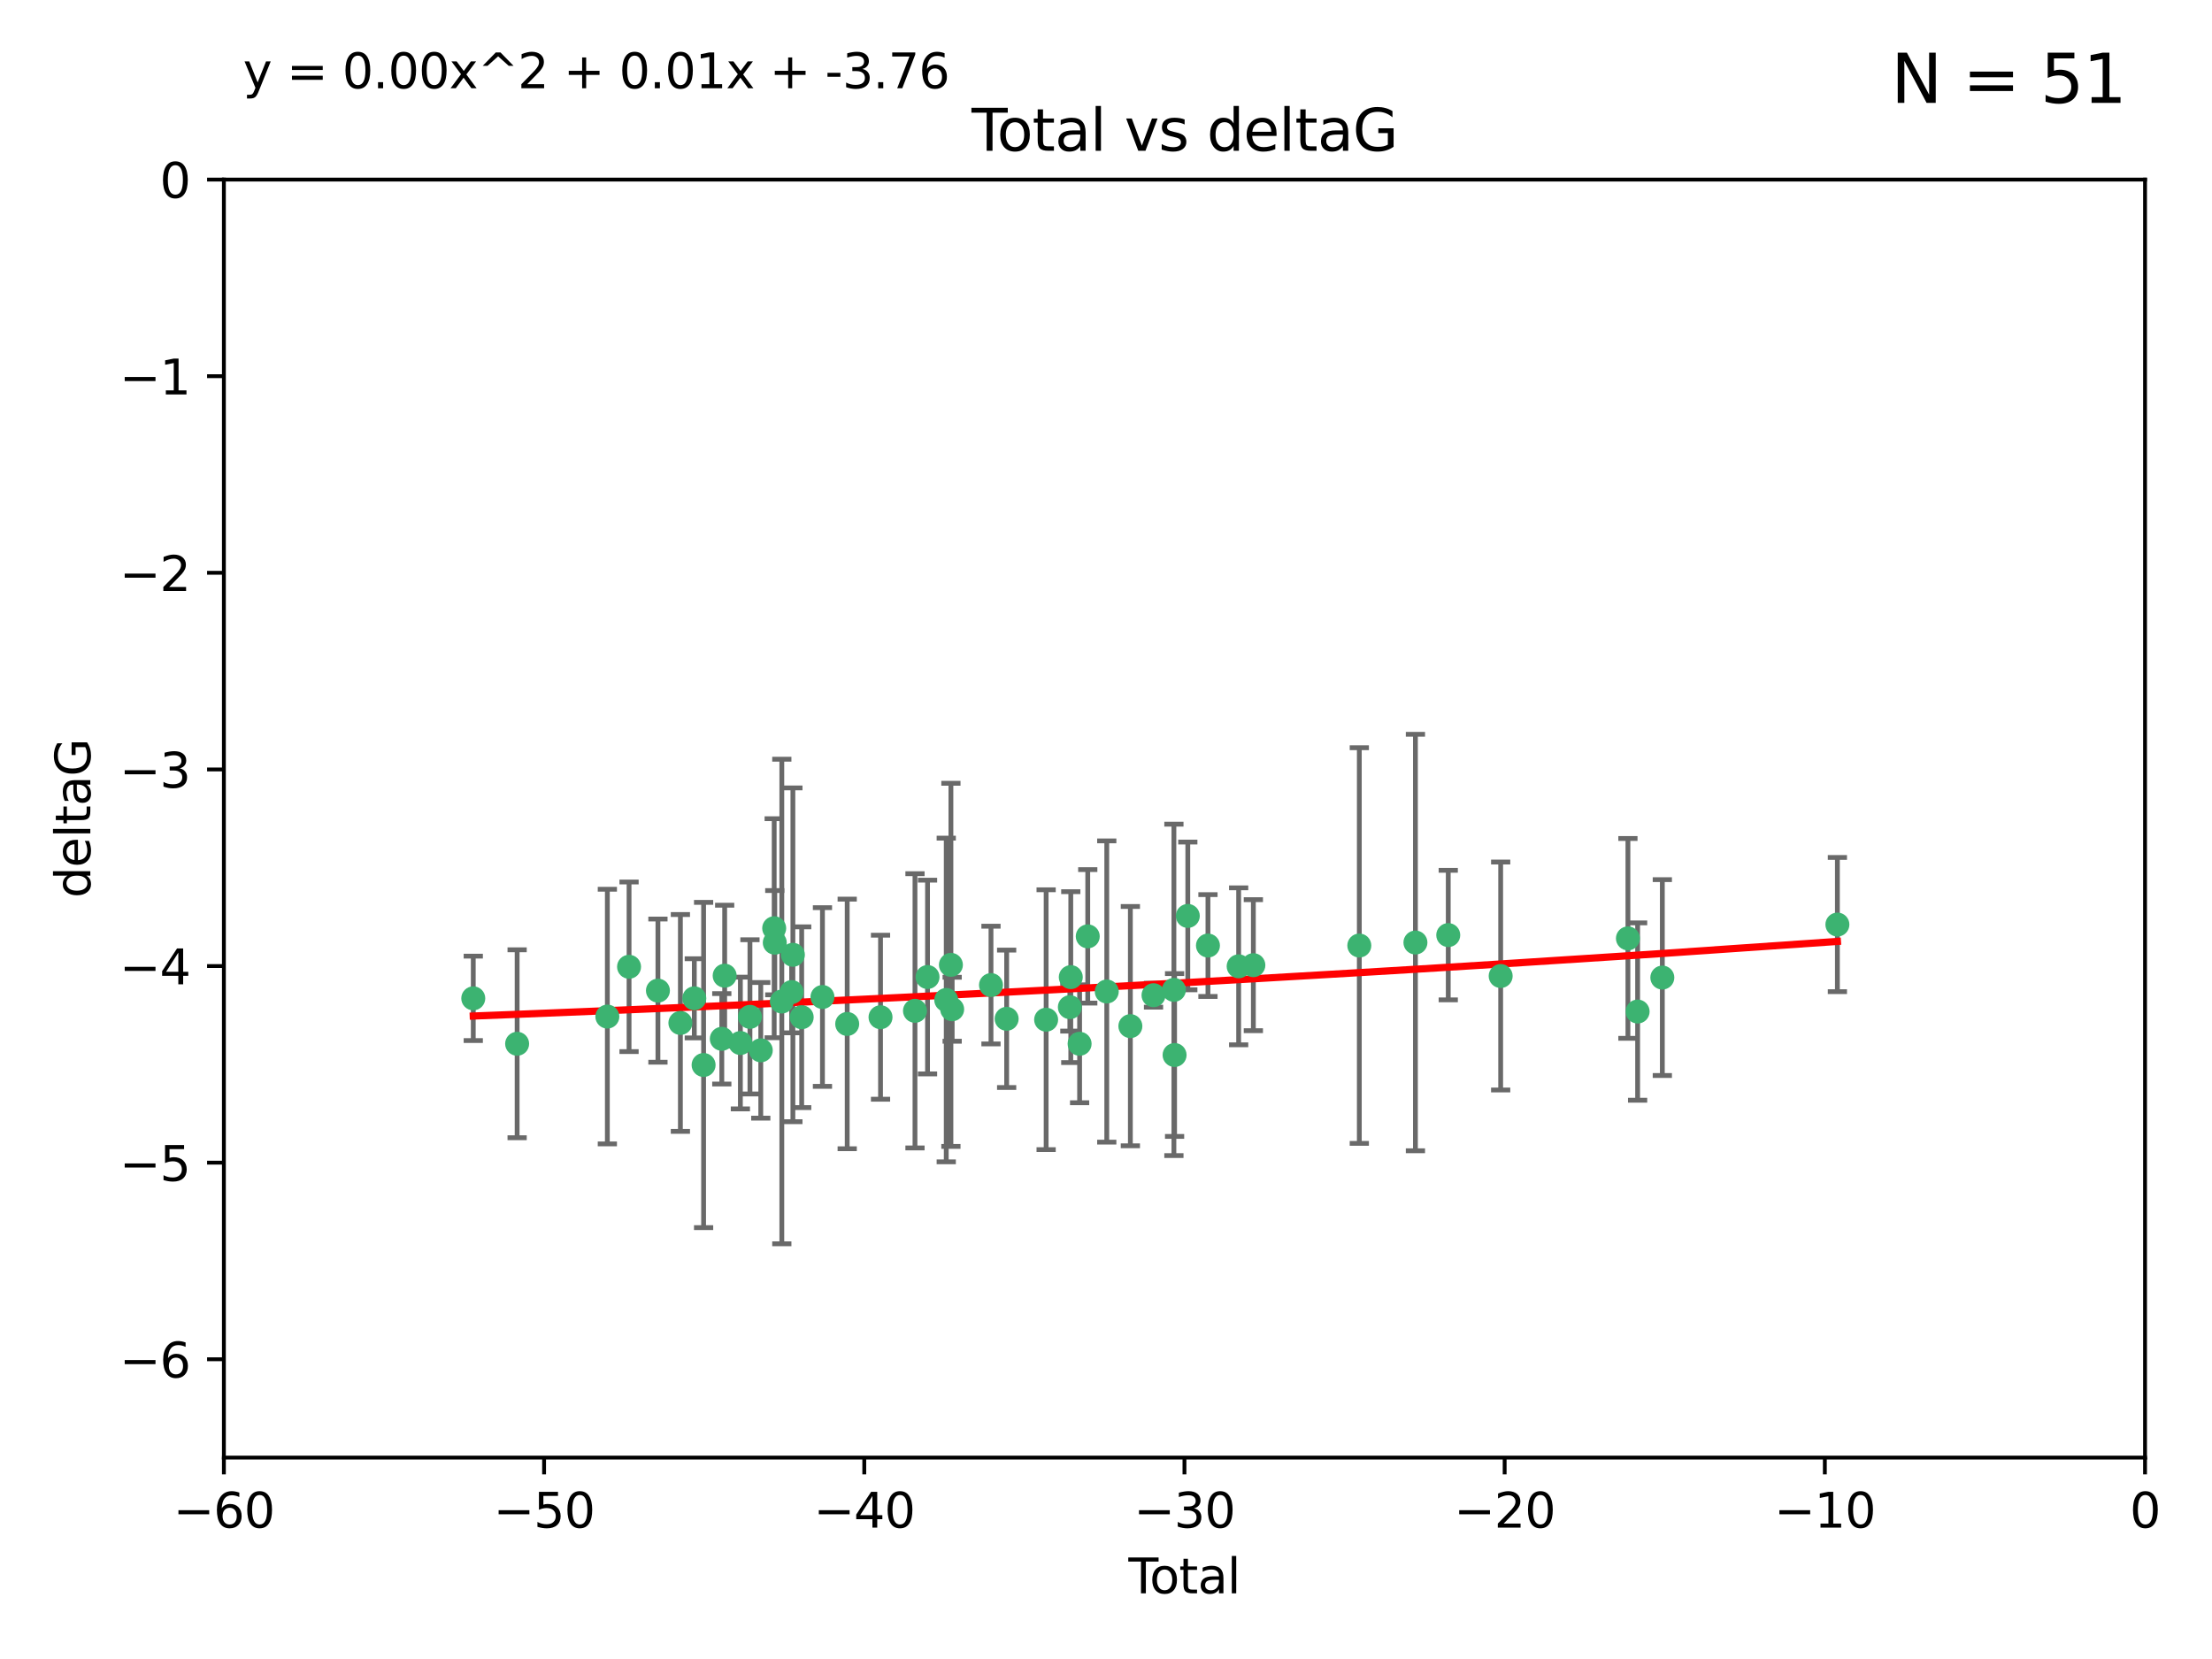 <?xml version="1.0" encoding="utf-8" standalone="no"?>
<!DOCTYPE svg PUBLIC "-//W3C//DTD SVG 1.1//EN"
  "http://www.w3.org/Graphics/SVG/1.1/DTD/svg11.dtd">
<svg xmlns:xlink="http://www.w3.org/1999/xlink" width="460.8pt" height="345.6pt" viewBox="0 0 460.8 345.6" xmlns="http://www.w3.org/2000/svg" version="1.1">
 <defs>
  <style type="text/css">*{stroke-linejoin: round; stroke-linecap: butt}</style>
 </defs>
 <g id="figure_1">
  <g id="patch_1">
   <path d="M 0 345.6 
L 460.8 345.6 
L 460.8 0 
L 0 0 
z
" style="fill: #ffffff"/>
  </g>
  <g id="axes_1">
   <g id="patch_2">
    <path d="M 46.64 303.64 
L 446.85 303.64 
L 446.85 37.411 
L 46.64 37.411 
z
" style="fill: #ffffff"/>
   </g>
   <g id="PathCollection_1">
    <defs>
     <path id="mb0aabb2296" d="M 0 1.118 
C 0.297 1.118 0.581 1 0.791 0.791 
C 1 0.581 1.118 0.297 1.118 0 
C 1.118 -0.297 1 -0.581 0.791 -0.791 
C 0.581 -1 0.297 -1.118 0 -1.118 
C -0.297 -1.118 -0.581 -1 -0.791 -0.791 
C -1 -0.581 -1.118 -0.297 -1.118 0 
C -1.118 0.297 -1 0.581 -0.791 0.791 
C -0.581 1 -0.297 1.118 0 1.118 
z
" style="stroke: #3cb371"/>
    </defs>
    <g clip-path="url(#p8f352128a9)">
     <use xlink:href="#mb0aabb2296" x="98.591" y="207.972" style="fill: #3cb371; stroke: #3cb371"/>
     <use xlink:href="#mb0aabb2296" x="107.728" y="217.436" style="fill: #3cb371; stroke: #3cb371"/>
     <use xlink:href="#mb0aabb2296" x="126.523" y="211.772" style="fill: #3cb371; stroke: #3cb371"/>
     <use xlink:href="#mb0aabb2296" x="131.044" y="201.399" style="fill: #3cb371; stroke: #3cb371"/>
     <use xlink:href="#mb0aabb2296" x="137.06" y="206.364" style="fill: #3cb371; stroke: #3cb371"/>
     <use xlink:href="#mb0aabb2296" x="141.738" y="213.097" style="fill: #3cb371; stroke: #3cb371"/>
     <use xlink:href="#mb0aabb2296" x="144.637" y="207.972" style="fill: #3cb371; stroke: #3cb371"/>
     <use xlink:href="#mb0aabb2296" x="146.572" y="221.858" style="fill: #3cb371; stroke: #3cb371"/>
     <use xlink:href="#mb0aabb2296" x="150.364" y="216.404" style="fill: #3cb371; stroke: #3cb371"/>
     <use xlink:href="#mb0aabb2296" x="150.961" y="203.252" style="fill: #3cb371; stroke: #3cb371"/>
     <use xlink:href="#mb0aabb2296" x="154.235" y="217.281" style="fill: #3cb371; stroke: #3cb371"/>
     <use xlink:href="#mb0aabb2296" x="156.227" y="211.828" style="fill: #3cb371; stroke: #3cb371"/>
     <use xlink:href="#mb0aabb2296" x="158.483" y="218.801" style="fill: #3cb371; stroke: #3cb371"/>
     <use xlink:href="#mb0aabb2296" x="161.279" y="193.367" style="fill: #3cb371; stroke: #3cb371"/>
     <use xlink:href="#mb0aabb2296" x="161.402" y="196.378" style="fill: #3cb371; stroke: #3cb371"/>
     <use xlink:href="#mb0aabb2296" x="162.867" y="208.632" style="fill: #3cb371; stroke: #3cb371"/>
     <use xlink:href="#mb0aabb2296" x="164.913" y="206.672" style="fill: #3cb371; stroke: #3cb371"/>
     <use xlink:href="#mb0aabb2296" x="165.174" y="198.902" style="fill: #3cb371; stroke: #3cb371"/>
     <use xlink:href="#mb0aabb2296" x="167.007" y="211.907" style="fill: #3cb371; stroke: #3cb371"/>
     <use xlink:href="#mb0aabb2296" x="171.333" y="207.693" style="fill: #3cb371; stroke: #3cb371"/>
     <use xlink:href="#mb0aabb2296" x="176.487" y="213.307" style="fill: #3cb371; stroke: #3cb371"/>
     <use xlink:href="#mb0aabb2296" x="183.43" y="211.905" style="fill: #3cb371; stroke: #3cb371"/>
     <use xlink:href="#mb0aabb2296" x="190.608" y="210.572" style="fill: #3cb371; stroke: #3cb371"/>
     <use xlink:href="#mb0aabb2296" x="193.222" y="203.534" style="fill: #3cb371; stroke: #3cb371"/>
     <use xlink:href="#mb0aabb2296" x="197.12" y="208.315" style="fill: #3cb371; stroke: #3cb371"/>
     <use xlink:href="#mb0aabb2296" x="198.092" y="200.996" style="fill: #3cb371; stroke: #3cb371"/>
     <use xlink:href="#mb0aabb2296" x="198.354" y="210.246" style="fill: #3cb371; stroke: #3cb371"/>
     <use xlink:href="#mb0aabb2296" x="206.441" y="205.208" style="fill: #3cb371; stroke: #3cb371"/>
     <use xlink:href="#mb0aabb2296" x="209.704" y="212.234" style="fill: #3cb371; stroke: #3cb371"/>
     <use xlink:href="#mb0aabb2296" x="217.928" y="212.42" style="fill: #3cb371; stroke: #3cb371"/>
     <use xlink:href="#mb0aabb2296" x="222.87" y="209.81" style="fill: #3cb371; stroke: #3cb371"/>
     <use xlink:href="#mb0aabb2296" x="223.063" y="203.551" style="fill: #3cb371; stroke: #3cb371"/>
     <use xlink:href="#mb0aabb2296" x="224.902" y="217.439" style="fill: #3cb371; stroke: #3cb371"/>
     <use xlink:href="#mb0aabb2296" x="226.599" y="195.061" style="fill: #3cb371; stroke: #3cb371"/>
     <use xlink:href="#mb0aabb2296" x="230.559" y="206.547" style="fill: #3cb371; stroke: #3cb371"/>
     <use xlink:href="#mb0aabb2296" x="235.476" y="213.762" style="fill: #3cb371; stroke: #3cb371"/>
     <use xlink:href="#mb0aabb2296" x="240.299" y="207.32" style="fill: #3cb371; stroke: #3cb371"/>
     <use xlink:href="#mb0aabb2296" x="244.547" y="206.209" style="fill: #3cb371; stroke: #3cb371"/>
     <use xlink:href="#mb0aabb2296" x="244.687" y="219.778" style="fill: #3cb371; stroke: #3cb371"/>
     <use xlink:href="#mb0aabb2296" x="247.442" y="190.805" style="fill: #3cb371; stroke: #3cb371"/>
     <use xlink:href="#mb0aabb2296" x="251.639" y="196.974" style="fill: #3cb371; stroke: #3cb371"/>
     <use xlink:href="#mb0aabb2296" x="258.034" y="201.301" style="fill: #3cb371; stroke: #3cb371"/>
     <use xlink:href="#mb0aabb2296" x="261.098" y="201.063" style="fill: #3cb371; stroke: #3cb371"/>
     <use xlink:href="#mb0aabb2296" x="283.17" y="196.973" style="fill: #3cb371; stroke: #3cb371"/>
     <use xlink:href="#mb0aabb2296" x="294.86" y="196.347" style="fill: #3cb371; stroke: #3cb371"/>
     <use xlink:href="#mb0aabb2296" x="301.697" y="194.795" style="fill: #3cb371; stroke: #3cb371"/>
     <use xlink:href="#mb0aabb2296" x="312.617" y="203.323" style="fill: #3cb371; stroke: #3cb371"/>
     <use xlink:href="#mb0aabb2296" x="339.126" y="195.485" style="fill: #3cb371; stroke: #3cb371"/>
     <use xlink:href="#mb0aabb2296" x="341.146" y="210.723" style="fill: #3cb371; stroke: #3cb371"/>
     <use xlink:href="#mb0aabb2296" x="346.294" y="203.645" style="fill: #3cb371; stroke: #3cb371"/>
     <use xlink:href="#mb0aabb2296" x="382.763" y="192.602" style="fill: #3cb371; stroke: #3cb371"/>
    </g>
   </g>
   <g id="matplotlib.axis_1">
    <g id="xtick_1">
     <g id="line2d_1">
      <defs>
       <path id="m4fae5b6f70" d="M 0 0 
L 0 3.5 
" style="stroke: #000000; stroke-width: 0.8"/>
      </defs>
      <g>
       <use xlink:href="#m4fae5b6f70" x="46.64" y="303.64" style="stroke: #000000; stroke-width: 0.8"/>
      </g>
     </g>
     <g id="text_1">
      <!-- −60 -->
      <g transform="translate(36.088 318.238)scale(0.1 -0.1)">
       <defs>
        <path id="DejaVuSans-2212" d="M 678 2272 
L 4684 2272 
L 4684 1741 
L 678 1741 
L 678 2272 
z
" transform="scale(0.016)"/>
        <path id="DejaVuSans-36" d="M 2113 2584 
Q 1688 2584 1439 2293 
Q 1191 2003 1191 1497 
Q 1191 994 1439 701 
Q 1688 409 2113 409 
Q 2538 409 2786 701 
Q 3034 994 3034 1497 
Q 3034 2003 2786 2293 
Q 2538 2584 2113 2584 
z
M 3366 4563 
L 3366 3988 
Q 3128 4100 2886 4159 
Q 2644 4219 2406 4219 
Q 1781 4219 1451 3797 
Q 1122 3375 1075 2522 
Q 1259 2794 1537 2939 
Q 1816 3084 2150 3084 
Q 2853 3084 3261 2657 
Q 3669 2231 3669 1497 
Q 3669 778 3244 343 
Q 2819 -91 2113 -91 
Q 1303 -91 875 529 
Q 447 1150 447 2328 
Q 447 3434 972 4092 
Q 1497 4750 2381 4750 
Q 2619 4750 2861 4703 
Q 3103 4656 3366 4563 
z
" transform="scale(0.016)"/>
        <path id="DejaVuSans-30" d="M 2034 4250 
Q 1547 4250 1301 3770 
Q 1056 3291 1056 2328 
Q 1056 1369 1301 889 
Q 1547 409 2034 409 
Q 2525 409 2770 889 
Q 3016 1369 3016 2328 
Q 3016 3291 2770 3770 
Q 2525 4250 2034 4250 
z
M 2034 4750 
Q 2819 4750 3233 4129 
Q 3647 3509 3647 2328 
Q 3647 1150 3233 529 
Q 2819 -91 2034 -91 
Q 1250 -91 836 529 
Q 422 1150 422 2328 
Q 422 3509 836 4129 
Q 1250 4750 2034 4750 
z
" transform="scale(0.016)"/>
       </defs>
       <use xlink:href="#DejaVuSans-2212"/>
       <use xlink:href="#DejaVuSans-36" x="83.789"/>
       <use xlink:href="#DejaVuSans-30" x="147.412"/>
      </g>
     </g>
    </g>
    <g id="xtick_2">
     <g id="line2d_2">
      <g>
       <use xlink:href="#m4fae5b6f70" x="113.342" y="303.64" style="stroke: #000000; stroke-width: 0.8"/>
      </g>
     </g>
     <g id="text_2">
      <!-- −50 -->
      <g transform="translate(102.789 318.238)scale(0.1 -0.1)">
       <defs>
        <path id="DejaVuSans-35" d="M 691 4666 
L 3169 4666 
L 3169 4134 
L 1269 4134 
L 1269 2991 
Q 1406 3038 1543 3061 
Q 1681 3084 1819 3084 
Q 2600 3084 3056 2656 
Q 3513 2228 3513 1497 
Q 3513 744 3044 326 
Q 2575 -91 1722 -91 
Q 1428 -91 1123 -41 
Q 819 9 494 109 
L 494 744 
Q 775 591 1075 516 
Q 1375 441 1709 441 
Q 2250 441 2565 725 
Q 2881 1009 2881 1497 
Q 2881 1984 2565 2268 
Q 2250 2553 1709 2553 
Q 1456 2553 1204 2497 
Q 953 2441 691 2322 
L 691 4666 
z
" transform="scale(0.016)"/>
       </defs>
       <use xlink:href="#DejaVuSans-2212"/>
       <use xlink:href="#DejaVuSans-35" x="83.789"/>
       <use xlink:href="#DejaVuSans-30" x="147.412"/>
      </g>
     </g>
    </g>
    <g id="xtick_3">
     <g id="line2d_3">
      <g>
       <use xlink:href="#m4fae5b6f70" x="180.043" y="303.64" style="stroke: #000000; stroke-width: 0.8"/>
      </g>
     </g>
     <g id="text_3">
      <!-- −40 -->
      <g transform="translate(169.491 318.238)scale(0.1 -0.1)">
       <defs>
        <path id="DejaVuSans-34" d="M 2419 4116 
L 825 1625 
L 2419 1625 
L 2419 4116 
z
M 2253 4666 
L 3047 4666 
L 3047 1625 
L 3713 1625 
L 3713 1100 
L 3047 1100 
L 3047 0 
L 2419 0 
L 2419 1100 
L 313 1100 
L 313 1709 
L 2253 4666 
z
" transform="scale(0.016)"/>
       </defs>
       <use xlink:href="#DejaVuSans-2212"/>
       <use xlink:href="#DejaVuSans-34" x="83.789"/>
       <use xlink:href="#DejaVuSans-30" x="147.412"/>
      </g>
     </g>
    </g>
    <g id="xtick_4">
     <g id="line2d_4">
      <g>
       <use xlink:href="#m4fae5b6f70" x="246.745" y="303.64" style="stroke: #000000; stroke-width: 0.8"/>
      </g>
     </g>
     <g id="text_4">
      <!-- −30 -->
      <g transform="translate(236.193 318.238)scale(0.1 -0.1)">
       <defs>
        <path id="DejaVuSans-33" d="M 2597 2516 
Q 3050 2419 3304 2112 
Q 3559 1806 3559 1356 
Q 3559 666 3084 287 
Q 2609 -91 1734 -91 
Q 1441 -91 1130 -33 
Q 819 25 488 141 
L 488 750 
Q 750 597 1062 519 
Q 1375 441 1716 441 
Q 2309 441 2620 675 
Q 2931 909 2931 1356 
Q 2931 1769 2642 2001 
Q 2353 2234 1838 2234 
L 1294 2234 
L 1294 2753 
L 1863 2753 
Q 2328 2753 2575 2939 
Q 2822 3125 2822 3475 
Q 2822 3834 2567 4026 
Q 2313 4219 1838 4219 
Q 1578 4219 1281 4162 
Q 984 4106 628 3988 
L 628 4550 
Q 988 4650 1302 4700 
Q 1616 4750 1894 4750 
Q 2613 4750 3031 4423 
Q 3450 4097 3450 3541 
Q 3450 3153 3228 2886 
Q 3006 2619 2597 2516 
z
" transform="scale(0.016)"/>
       </defs>
       <use xlink:href="#DejaVuSans-2212"/>
       <use xlink:href="#DejaVuSans-33" x="83.789"/>
       <use xlink:href="#DejaVuSans-30" x="147.412"/>
      </g>
     </g>
    </g>
    <g id="xtick_5">
     <g id="line2d_5">
      <g>
       <use xlink:href="#m4fae5b6f70" x="313.447" y="303.64" style="stroke: #000000; stroke-width: 0.8"/>
      </g>
     </g>
     <g id="text_5">
      <!-- −20 -->
      <g transform="translate(302.894 318.238)scale(0.1 -0.1)">
       <defs>
        <path id="DejaVuSans-32" d="M 1228 531 
L 3431 531 
L 3431 0 
L 469 0 
L 469 531 
Q 828 903 1448 1529 
Q 2069 2156 2228 2338 
Q 2531 2678 2651 2914 
Q 2772 3150 2772 3378 
Q 2772 3750 2511 3984 
Q 2250 4219 1831 4219 
Q 1534 4219 1204 4116 
Q 875 4013 500 3803 
L 500 4441 
Q 881 4594 1212 4672 
Q 1544 4750 1819 4750 
Q 2544 4750 2975 4387 
Q 3406 4025 3406 3419 
Q 3406 3131 3298 2873 
Q 3191 2616 2906 2266 
Q 2828 2175 2409 1742 
Q 1991 1309 1228 531 
z
" transform="scale(0.016)"/>
       </defs>
       <use xlink:href="#DejaVuSans-2212"/>
       <use xlink:href="#DejaVuSans-32" x="83.789"/>
       <use xlink:href="#DejaVuSans-30" x="147.412"/>
      </g>
     </g>
    </g>
    <g id="xtick_6">
     <g id="line2d_6">
      <g>
       <use xlink:href="#m4fae5b6f70" x="380.148" y="303.64" style="stroke: #000000; stroke-width: 0.8"/>
      </g>
     </g>
     <g id="text_6">
      <!-- −10 -->
      <g transform="translate(369.596 318.238)scale(0.1 -0.1)">
       <defs>
        <path id="DejaVuSans-31" d="M 794 531 
L 1825 531 
L 1825 4091 
L 703 3866 
L 703 4441 
L 1819 4666 
L 2450 4666 
L 2450 531 
L 3481 531 
L 3481 0 
L 794 0 
L 794 531 
z
" transform="scale(0.016)"/>
       </defs>
       <use xlink:href="#DejaVuSans-2212"/>
       <use xlink:href="#DejaVuSans-31" x="83.789"/>
       <use xlink:href="#DejaVuSans-30" x="147.412"/>
      </g>
     </g>
    </g>
    <g id="xtick_7">
     <g id="line2d_7">
      <g>
       <use xlink:href="#m4fae5b6f70" x="446.85" y="303.64" style="stroke: #000000; stroke-width: 0.8"/>
      </g>
     </g>
     <g id="text_7">
      <!-- 0 -->
      <g transform="translate(443.669 318.238)scale(0.1 -0.1)">
       <use xlink:href="#DejaVuSans-30"/>
      </g>
     </g>
    </g>
    <g id="text_8">
     <!-- Total -->
     <g transform="translate(235.068 331.917)scale(0.1 -0.1)">
      <defs>
       <path id="DejaVuSans-54" d="M -19 4666 
L 3928 4666 
L 3928 4134 
L 2272 4134 
L 2272 0 
L 1638 0 
L 1638 4134 
L -19 4134 
L -19 4666 
z
" transform="scale(0.016)"/>
       <path id="DejaVuSans-6f" d="M 1959 3097 
Q 1497 3097 1228 2736 
Q 959 2375 959 1747 
Q 959 1119 1226 758 
Q 1494 397 1959 397 
Q 2419 397 2687 759 
Q 2956 1122 2956 1747 
Q 2956 2369 2687 2733 
Q 2419 3097 1959 3097 
z
M 1959 3584 
Q 2709 3584 3137 3096 
Q 3566 2609 3566 1747 
Q 3566 888 3137 398 
Q 2709 -91 1959 -91 
Q 1206 -91 779 398 
Q 353 888 353 1747 
Q 353 2609 779 3096 
Q 1206 3584 1959 3584 
z
" transform="scale(0.016)"/>
       <path id="DejaVuSans-74" d="M 1172 4494 
L 1172 3500 
L 2356 3500 
L 2356 3053 
L 1172 3053 
L 1172 1153 
Q 1172 725 1289 603 
Q 1406 481 1766 481 
L 2356 481 
L 2356 0 
L 1766 0 
Q 1100 0 847 248 
Q 594 497 594 1153 
L 594 3053 
L 172 3053 
L 172 3500 
L 594 3500 
L 594 4494 
L 1172 4494 
z
" transform="scale(0.016)"/>
       <path id="DejaVuSans-61" d="M 2194 1759 
Q 1497 1759 1228 1600 
Q 959 1441 959 1056 
Q 959 750 1161 570 
Q 1363 391 1709 391 
Q 2188 391 2477 730 
Q 2766 1069 2766 1631 
L 2766 1759 
L 2194 1759 
z
M 3341 1997 
L 3341 0 
L 2766 0 
L 2766 531 
Q 2569 213 2275 61 
Q 1981 -91 1556 -91 
Q 1019 -91 701 211 
Q 384 513 384 1019 
Q 384 1609 779 1909 
Q 1175 2209 1959 2209 
L 2766 2209 
L 2766 2266 
Q 2766 2663 2505 2880 
Q 2244 3097 1772 3097 
Q 1472 3097 1187 3025 
Q 903 2953 641 2809 
L 641 3341 
Q 956 3463 1253 3523 
Q 1550 3584 1831 3584 
Q 2591 3584 2966 3190 
Q 3341 2797 3341 1997 
z
" transform="scale(0.016)"/>
       <path id="DejaVuSans-6c" d="M 603 4863 
L 1178 4863 
L 1178 0 
L 603 0 
L 603 4863 
z
" transform="scale(0.016)"/>
      </defs>
      <use xlink:href="#DejaVuSans-54"/>
      <use xlink:href="#DejaVuSans-6f" x="44.084"/>
      <use xlink:href="#DejaVuSans-74" x="105.266"/>
      <use xlink:href="#DejaVuSans-61" x="144.475"/>
      <use xlink:href="#DejaVuSans-6c" x="205.754"/>
     </g>
    </g>
   </g>
   <g id="matplotlib.axis_2">
    <g id="ytick_1">
     <g id="line2d_8">
      <defs>
       <path id="m054219cdd7" d="M 0 0 
L -3.5 0 
" style="stroke: #000000; stroke-width: 0.8"/>
      </defs>
      <g>
       <use xlink:href="#m054219cdd7" x="46.64" y="283.161" style="stroke: #000000; stroke-width: 0.8"/>
      </g>
     </g>
     <g id="text_9">
      <!-- −6 -->
      <g transform="translate(24.898 286.96)scale(0.1 -0.1)">
       <use xlink:href="#DejaVuSans-2212"/>
       <use xlink:href="#DejaVuSans-36" x="83.789"/>
      </g>
     </g>
    </g>
    <g id="ytick_2">
     <g id="line2d_9">
      <g>
       <use xlink:href="#m054219cdd7" x="46.64" y="242.203" style="stroke: #000000; stroke-width: 0.8"/>
      </g>
     </g>
     <g id="text_10">
      <!-- −5 -->
      <g transform="translate(24.898 246.002)scale(0.1 -0.1)">
       <use xlink:href="#DejaVuSans-2212"/>
       <use xlink:href="#DejaVuSans-35" x="83.789"/>
      </g>
     </g>
    </g>
    <g id="ytick_3">
     <g id="line2d_10">
      <g>
       <use xlink:href="#m054219cdd7" x="46.64" y="201.244" style="stroke: #000000; stroke-width: 0.8"/>
      </g>
     </g>
     <g id="text_11">
      <!-- −4 -->
      <g transform="translate(24.898 205.044)scale(0.1 -0.1)">
       <use xlink:href="#DejaVuSans-2212"/>
       <use xlink:href="#DejaVuSans-34" x="83.789"/>
      </g>
     </g>
    </g>
    <g id="ytick_4">
     <g id="line2d_11">
      <g>
       <use xlink:href="#m054219cdd7" x="46.64" y="160.286" style="stroke: #000000; stroke-width: 0.8"/>
      </g>
     </g>
     <g id="text_12">
      <!-- −3 -->
      <g transform="translate(24.898 164.085)scale(0.1 -0.1)">
       <use xlink:href="#DejaVuSans-2212"/>
       <use xlink:href="#DejaVuSans-33" x="83.789"/>
      </g>
     </g>
    </g>
    <g id="ytick_5">
     <g id="line2d_12">
      <g>
       <use xlink:href="#m054219cdd7" x="46.64" y="119.328" style="stroke: #000000; stroke-width: 0.8"/>
      </g>
     </g>
     <g id="text_13">
      <!-- −2 -->
      <g transform="translate(24.898 123.127)scale(0.1 -0.1)">
       <use xlink:href="#DejaVuSans-2212"/>
       <use xlink:href="#DejaVuSans-32" x="83.789"/>
      </g>
     </g>
    </g>
    <g id="ytick_6">
     <g id="line2d_13">
      <g>
       <use xlink:href="#m054219cdd7" x="46.64" y="78.369" style="stroke: #000000; stroke-width: 0.8"/>
      </g>
     </g>
     <g id="text_14">
      <!-- −1 -->
      <g transform="translate(24.898 82.169)scale(0.1 -0.1)">
       <use xlink:href="#DejaVuSans-2212"/>
       <use xlink:href="#DejaVuSans-31" x="83.789"/>
      </g>
     </g>
    </g>
    <g id="ytick_7">
     <g id="line2d_14">
      <g>
       <use xlink:href="#m054219cdd7" x="46.64" y="37.411" style="stroke: #000000; stroke-width: 0.8"/>
      </g>
     </g>
     <g id="text_15">
      <!-- 0 -->
      <g transform="translate(33.278 41.21)scale(0.1 -0.1)">
       <use xlink:href="#DejaVuSans-30"/>
      </g>
     </g>
    </g>
    <g id="text_16">
     <!-- deltaG -->
     <g transform="translate(18.818 187.064)rotate(-90)scale(0.1 -0.1)">
      <defs>
       <path id="DejaVuSans-64" d="M 2906 2969 
L 2906 4863 
L 3481 4863 
L 3481 0 
L 2906 0 
L 2906 525 
Q 2725 213 2448 61 
Q 2172 -91 1784 -91 
Q 1150 -91 751 415 
Q 353 922 353 1747 
Q 353 2572 751 3078 
Q 1150 3584 1784 3584 
Q 2172 3584 2448 3432 
Q 2725 3281 2906 2969 
z
M 947 1747 
Q 947 1113 1208 752 
Q 1469 391 1925 391 
Q 2381 391 2643 752 
Q 2906 1113 2906 1747 
Q 2906 2381 2643 2742 
Q 2381 3103 1925 3103 
Q 1469 3103 1208 2742 
Q 947 2381 947 1747 
z
" transform="scale(0.016)"/>
       <path id="DejaVuSans-65" d="M 3597 1894 
L 3597 1613 
L 953 1613 
Q 991 1019 1311 708 
Q 1631 397 2203 397 
Q 2534 397 2845 478 
Q 3156 559 3463 722 
L 3463 178 
Q 3153 47 2828 -22 
Q 2503 -91 2169 -91 
Q 1331 -91 842 396 
Q 353 884 353 1716 
Q 353 2575 817 3079 
Q 1281 3584 2069 3584 
Q 2775 3584 3186 3129 
Q 3597 2675 3597 1894 
z
M 3022 2063 
Q 3016 2534 2758 2815 
Q 2500 3097 2075 3097 
Q 1594 3097 1305 2825 
Q 1016 2553 972 2059 
L 3022 2063 
z
" transform="scale(0.016)"/>
       <path id="DejaVuSans-47" d="M 3809 666 
L 3809 1919 
L 2778 1919 
L 2778 2438 
L 4434 2438 
L 4434 434 
Q 4069 175 3628 42 
Q 3188 -91 2688 -91 
Q 1594 -91 976 548 
Q 359 1188 359 2328 
Q 359 3472 976 4111 
Q 1594 4750 2688 4750 
Q 3144 4750 3555 4637 
Q 3966 4525 4313 4306 
L 4313 3634 
Q 3963 3931 3569 4081 
Q 3175 4231 2741 4231 
Q 1884 4231 1454 3753 
Q 1025 3275 1025 2328 
Q 1025 1384 1454 906 
Q 1884 428 2741 428 
Q 3075 428 3337 486 
Q 3600 544 3809 666 
z
" transform="scale(0.016)"/>
      </defs>
      <use xlink:href="#DejaVuSans-64"/>
      <use xlink:href="#DejaVuSans-65" x="63.477"/>
      <use xlink:href="#DejaVuSans-6c" x="125"/>
      <use xlink:href="#DejaVuSans-74" x="152.783"/>
      <use xlink:href="#DejaVuSans-61" x="191.992"/>
      <use xlink:href="#DejaVuSans-47" x="253.271"/>
     </g>
    </g>
   </g>
   <g id="LineCollection_1">
    <path d="M 98.591 216.765 
L 98.591 199.179 
" clip-path="url(#p8f352128a9)" style="fill: none; stroke: #696969"/>
    <path d="M 107.728 237.01 
L 107.728 197.863 
" clip-path="url(#p8f352128a9)" style="fill: none; stroke: #696969"/>
    <path d="M 126.523 238.296 
L 126.523 185.249 
" clip-path="url(#p8f352128a9)" style="fill: none; stroke: #696969"/>
    <path d="M 131.044 219.064 
L 131.044 183.734 
" clip-path="url(#p8f352128a9)" style="fill: none; stroke: #696969"/>
    <path d="M 137.06 221.276 
L 137.06 191.451 
" clip-path="url(#p8f352128a9)" style="fill: none; stroke: #696969"/>
    <path d="M 141.738 235.683 
L 141.738 190.512 
" clip-path="url(#p8f352128a9)" style="fill: none; stroke: #696969"/>
    <path d="M 144.637 216.217 
L 144.637 199.726 
" clip-path="url(#p8f352128a9)" style="fill: none; stroke: #696969"/>
    <path d="M 146.572 255.736 
L 146.572 187.981 
" clip-path="url(#p8f352128a9)" style="fill: none; stroke: #696969"/>
    <path d="M 150.364 225.821 
L 150.364 206.987 
" clip-path="url(#p8f352128a9)" style="fill: none; stroke: #696969"/>
    <path d="M 150.961 217.932 
L 150.961 188.572 
" clip-path="url(#p8f352128a9)" style="fill: none; stroke: #696969"/>
    <path d="M 154.235 231.003 
L 154.235 203.56 
" clip-path="url(#p8f352128a9)" style="fill: none; stroke: #696969"/>
    <path d="M 156.227 227.894 
L 156.227 195.763 
" clip-path="url(#p8f352128a9)" style="fill: none; stroke: #696969"/>
    <path d="M 158.483 232.93 
L 158.483 204.672 
" clip-path="url(#p8f352128a9)" style="fill: none; stroke: #696969"/>
    <path d="M 161.279 216.18 
L 161.279 170.554 
" clip-path="url(#p8f352128a9)" style="fill: none; stroke: #696969"/>
    <path d="M 161.402 207.236 
L 161.402 185.52 
" clip-path="url(#p8f352128a9)" style="fill: none; stroke: #696969"/>
    <path d="M 162.867 259.106 
L 162.867 158.159 
" clip-path="url(#p8f352128a9)" style="fill: none; stroke: #696969"/>
    <path d="M 164.913 215.156 
L 164.913 198.189 
" clip-path="url(#p8f352128a9)" style="fill: none; stroke: #696969"/>
    <path d="M 165.174 233.67 
L 165.174 164.134 
" clip-path="url(#p8f352128a9)" style="fill: none; stroke: #696969"/>
    <path d="M 167.007 230.733 
L 167.007 193.081 
" clip-path="url(#p8f352128a9)" style="fill: none; stroke: #696969"/>
    <path d="M 171.333 226.308 
L 171.333 189.078 
" clip-path="url(#p8f352128a9)" style="fill: none; stroke: #696969"/>
    <path d="M 176.487 239.306 
L 176.487 187.307 
" clip-path="url(#p8f352128a9)" style="fill: none; stroke: #696969"/>
    <path d="M 183.43 228.987 
L 183.43 194.824 
" clip-path="url(#p8f352128a9)" style="fill: none; stroke: #696969"/>
    <path d="M 190.608 239.135 
L 190.608 182.008 
" clip-path="url(#p8f352128a9)" style="fill: none; stroke: #696969"/>
    <path d="M 193.222 223.714 
L 193.222 183.354 
" clip-path="url(#p8f352128a9)" style="fill: none; stroke: #696969"/>
    <path d="M 197.12 242.031 
L 197.12 174.599 
" clip-path="url(#p8f352128a9)" style="fill: none; stroke: #696969"/>
    <path d="M 198.092 238.819 
L 198.092 163.173 
" clip-path="url(#p8f352128a9)" style="fill: none; stroke: #696969"/>
    <path d="M 198.354 216.908 
L 198.354 203.585 
" clip-path="url(#p8f352128a9)" style="fill: none; stroke: #696969"/>
    <path d="M 206.441 217.47 
L 206.441 192.947 
" clip-path="url(#p8f352128a9)" style="fill: none; stroke: #696969"/>
    <path d="M 209.704 226.546 
L 209.704 197.923 
" clip-path="url(#p8f352128a9)" style="fill: none; stroke: #696969"/>
    <path d="M 217.928 239.485 
L 217.928 185.356 
" clip-path="url(#p8f352128a9)" style="fill: none; stroke: #696969"/>
    <path d="M 222.87 214.795 
L 222.87 204.824 
" clip-path="url(#p8f352128a9)" style="fill: none; stroke: #696969"/>
    <path d="M 223.063 221.352 
L 223.063 185.75 
" clip-path="url(#p8f352128a9)" style="fill: none; stroke: #696969"/>
    <path d="M 224.902 229.723 
L 224.902 205.154 
" clip-path="url(#p8f352128a9)" style="fill: none; stroke: #696969"/>
    <path d="M 226.599 208.964 
L 226.599 181.157 
" clip-path="url(#p8f352128a9)" style="fill: none; stroke: #696969"/>
    <path d="M 230.559 237.925 
L 230.559 175.169 
" clip-path="url(#p8f352128a9)" style="fill: none; stroke: #696969"/>
    <path d="M 235.476 238.687 
L 235.476 188.837 
" clip-path="url(#p8f352128a9)" style="fill: none; stroke: #696969"/>
    <path d="M 240.299 209.812 
L 240.299 204.828 
" clip-path="url(#p8f352128a9)" style="fill: none; stroke: #696969"/>
    <path d="M 244.547 240.727 
L 244.547 171.69 
" clip-path="url(#p8f352128a9)" style="fill: none; stroke: #696969"/>
    <path d="M 244.687 236.737 
L 244.687 202.819 
" clip-path="url(#p8f352128a9)" style="fill: none; stroke: #696969"/>
    <path d="M 247.442 206.194 
L 247.442 175.416 
" clip-path="url(#p8f352128a9)" style="fill: none; stroke: #696969"/>
    <path d="M 251.639 207.582 
L 251.639 186.367 
" clip-path="url(#p8f352128a9)" style="fill: none; stroke: #696969"/>
    <path d="M 258.034 217.65 
L 258.034 184.951 
" clip-path="url(#p8f352128a9)" style="fill: none; stroke: #696969"/>
    <path d="M 261.098 214.71 
L 261.098 187.416 
" clip-path="url(#p8f352128a9)" style="fill: none; stroke: #696969"/>
    <path d="M 283.17 238.185 
L 283.17 155.761 
" clip-path="url(#p8f352128a9)" style="fill: none; stroke: #696969"/>
    <path d="M 294.86 239.727 
L 294.86 152.966 
" clip-path="url(#p8f352128a9)" style="fill: none; stroke: #696969"/>
    <path d="M 301.697 208.286 
L 301.697 181.304 
" clip-path="url(#p8f352128a9)" style="fill: none; stroke: #696969"/>
    <path d="M 312.617 227.067 
L 312.617 179.579 
" clip-path="url(#p8f352128a9)" style="fill: none; stroke: #696969"/>
    <path d="M 339.126 216.296 
L 339.126 174.675 
" clip-path="url(#p8f352128a9)" style="fill: none; stroke: #696969"/>
    <path d="M 341.146 229.196 
L 341.146 192.25 
" clip-path="url(#p8f352128a9)" style="fill: none; stroke: #696969"/>
    <path d="M 346.294 224.047 
L 346.294 183.243 
" clip-path="url(#p8f352128a9)" style="fill: none; stroke: #696969"/>
    <path d="M 382.763 206.581 
L 382.763 178.623 
" clip-path="url(#p8f352128a9)" style="fill: none; stroke: #696969"/>
   </g>
   <g id="line2d_15">
    <defs>
     <path id="meba952e89c" d="M 2 0 
L -2 -0 
" style="stroke: #696969"/>
    </defs>
    <g clip-path="url(#p8f352128a9)">
     <use xlink:href="#meba952e89c" x="98.591" y="216.765" style="fill: #696969; stroke: #696969"/>
     <use xlink:href="#meba952e89c" x="107.728" y="237.01" style="fill: #696969; stroke: #696969"/>
     <use xlink:href="#meba952e89c" x="126.523" y="238.296" style="fill: #696969; stroke: #696969"/>
     <use xlink:href="#meba952e89c" x="131.044" y="219.064" style="fill: #696969; stroke: #696969"/>
     <use xlink:href="#meba952e89c" x="137.06" y="221.276" style="fill: #696969; stroke: #696969"/>
     <use xlink:href="#meba952e89c" x="141.738" y="235.683" style="fill: #696969; stroke: #696969"/>
     <use xlink:href="#meba952e89c" x="144.637" y="216.217" style="fill: #696969; stroke: #696969"/>
     <use xlink:href="#meba952e89c" x="146.572" y="255.736" style="fill: #696969; stroke: #696969"/>
     <use xlink:href="#meba952e89c" x="150.364" y="225.821" style="fill: #696969; stroke: #696969"/>
     <use xlink:href="#meba952e89c" x="150.961" y="217.932" style="fill: #696969; stroke: #696969"/>
     <use xlink:href="#meba952e89c" x="154.235" y="231.003" style="fill: #696969; stroke: #696969"/>
     <use xlink:href="#meba952e89c" x="156.227" y="227.894" style="fill: #696969; stroke: #696969"/>
     <use xlink:href="#meba952e89c" x="158.483" y="232.93" style="fill: #696969; stroke: #696969"/>
     <use xlink:href="#meba952e89c" x="161.279" y="216.18" style="fill: #696969; stroke: #696969"/>
     <use xlink:href="#meba952e89c" x="161.402" y="207.236" style="fill: #696969; stroke: #696969"/>
     <use xlink:href="#meba952e89c" x="162.867" y="259.106" style="fill: #696969; stroke: #696969"/>
     <use xlink:href="#meba952e89c" x="164.913" y="215.156" style="fill: #696969; stroke: #696969"/>
     <use xlink:href="#meba952e89c" x="165.174" y="233.67" style="fill: #696969; stroke: #696969"/>
     <use xlink:href="#meba952e89c" x="167.007" y="230.733" style="fill: #696969; stroke: #696969"/>
     <use xlink:href="#meba952e89c" x="171.333" y="226.308" style="fill: #696969; stroke: #696969"/>
     <use xlink:href="#meba952e89c" x="176.487" y="239.306" style="fill: #696969; stroke: #696969"/>
     <use xlink:href="#meba952e89c" x="183.43" y="228.987" style="fill: #696969; stroke: #696969"/>
     <use xlink:href="#meba952e89c" x="190.608" y="239.135" style="fill: #696969; stroke: #696969"/>
     <use xlink:href="#meba952e89c" x="193.222" y="223.714" style="fill: #696969; stroke: #696969"/>
     <use xlink:href="#meba952e89c" x="197.12" y="242.031" style="fill: #696969; stroke: #696969"/>
     <use xlink:href="#meba952e89c" x="198.092" y="238.819" style="fill: #696969; stroke: #696969"/>
     <use xlink:href="#meba952e89c" x="198.354" y="216.908" style="fill: #696969; stroke: #696969"/>
     <use xlink:href="#meba952e89c" x="206.441" y="217.47" style="fill: #696969; stroke: #696969"/>
     <use xlink:href="#meba952e89c" x="209.704" y="226.546" style="fill: #696969; stroke: #696969"/>
     <use xlink:href="#meba952e89c" x="217.928" y="239.485" style="fill: #696969; stroke: #696969"/>
     <use xlink:href="#meba952e89c" x="222.87" y="214.795" style="fill: #696969; stroke: #696969"/>
     <use xlink:href="#meba952e89c" x="223.063" y="221.352" style="fill: #696969; stroke: #696969"/>
     <use xlink:href="#meba952e89c" x="224.902" y="229.723" style="fill: #696969; stroke: #696969"/>
     <use xlink:href="#meba952e89c" x="226.599" y="208.964" style="fill: #696969; stroke: #696969"/>
     <use xlink:href="#meba952e89c" x="230.559" y="237.925" style="fill: #696969; stroke: #696969"/>
     <use xlink:href="#meba952e89c" x="235.476" y="238.687" style="fill: #696969; stroke: #696969"/>
     <use xlink:href="#meba952e89c" x="240.299" y="209.812" style="fill: #696969; stroke: #696969"/>
     <use xlink:href="#meba952e89c" x="244.547" y="240.727" style="fill: #696969; stroke: #696969"/>
     <use xlink:href="#meba952e89c" x="244.687" y="236.737" style="fill: #696969; stroke: #696969"/>
     <use xlink:href="#meba952e89c" x="247.442" y="206.194" style="fill: #696969; stroke: #696969"/>
     <use xlink:href="#meba952e89c" x="251.639" y="207.582" style="fill: #696969; stroke: #696969"/>
     <use xlink:href="#meba952e89c" x="258.034" y="217.65" style="fill: #696969; stroke: #696969"/>
     <use xlink:href="#meba952e89c" x="261.098" y="214.71" style="fill: #696969; stroke: #696969"/>
     <use xlink:href="#meba952e89c" x="283.17" y="238.185" style="fill: #696969; stroke: #696969"/>
     <use xlink:href="#meba952e89c" x="294.86" y="239.727" style="fill: #696969; stroke: #696969"/>
     <use xlink:href="#meba952e89c" x="301.697" y="208.286" style="fill: #696969; stroke: #696969"/>
     <use xlink:href="#meba952e89c" x="312.617" y="227.067" style="fill: #696969; stroke: #696969"/>
     <use xlink:href="#meba952e89c" x="339.126" y="216.296" style="fill: #696969; stroke: #696969"/>
     <use xlink:href="#meba952e89c" x="341.146" y="229.196" style="fill: #696969; stroke: #696969"/>
     <use xlink:href="#meba952e89c" x="346.294" y="224.047" style="fill: #696969; stroke: #696969"/>
     <use xlink:href="#meba952e89c" x="382.763" y="206.581" style="fill: #696969; stroke: #696969"/>
    </g>
   </g>
   <g id="line2d_16">
    <g clip-path="url(#p8f352128a9)">
     <use xlink:href="#meba952e89c" x="98.591" y="199.179" style="fill: #696969; stroke: #696969"/>
     <use xlink:href="#meba952e89c" x="107.728" y="197.863" style="fill: #696969; stroke: #696969"/>
     <use xlink:href="#meba952e89c" x="126.523" y="185.249" style="fill: #696969; stroke: #696969"/>
     <use xlink:href="#meba952e89c" x="131.044" y="183.734" style="fill: #696969; stroke: #696969"/>
     <use xlink:href="#meba952e89c" x="137.06" y="191.451" style="fill: #696969; stroke: #696969"/>
     <use xlink:href="#meba952e89c" x="141.738" y="190.512" style="fill: #696969; stroke: #696969"/>
     <use xlink:href="#meba952e89c" x="144.637" y="199.726" style="fill: #696969; stroke: #696969"/>
     <use xlink:href="#meba952e89c" x="146.572" y="187.981" style="fill: #696969; stroke: #696969"/>
     <use xlink:href="#meba952e89c" x="150.364" y="206.987" style="fill: #696969; stroke: #696969"/>
     <use xlink:href="#meba952e89c" x="150.961" y="188.572" style="fill: #696969; stroke: #696969"/>
     <use xlink:href="#meba952e89c" x="154.235" y="203.56" style="fill: #696969; stroke: #696969"/>
     <use xlink:href="#meba952e89c" x="156.227" y="195.763" style="fill: #696969; stroke: #696969"/>
     <use xlink:href="#meba952e89c" x="158.483" y="204.672" style="fill: #696969; stroke: #696969"/>
     <use xlink:href="#meba952e89c" x="161.279" y="170.554" style="fill: #696969; stroke: #696969"/>
     <use xlink:href="#meba952e89c" x="161.402" y="185.52" style="fill: #696969; stroke: #696969"/>
     <use xlink:href="#meba952e89c" x="162.867" y="158.159" style="fill: #696969; stroke: #696969"/>
     <use xlink:href="#meba952e89c" x="164.913" y="198.189" style="fill: #696969; stroke: #696969"/>
     <use xlink:href="#meba952e89c" x="165.174" y="164.134" style="fill: #696969; stroke: #696969"/>
     <use xlink:href="#meba952e89c" x="167.007" y="193.081" style="fill: #696969; stroke: #696969"/>
     <use xlink:href="#meba952e89c" x="171.333" y="189.078" style="fill: #696969; stroke: #696969"/>
     <use xlink:href="#meba952e89c" x="176.487" y="187.307" style="fill: #696969; stroke: #696969"/>
     <use xlink:href="#meba952e89c" x="183.43" y="194.824" style="fill: #696969; stroke: #696969"/>
     <use xlink:href="#meba952e89c" x="190.608" y="182.008" style="fill: #696969; stroke: #696969"/>
     <use xlink:href="#meba952e89c" x="193.222" y="183.354" style="fill: #696969; stroke: #696969"/>
     <use xlink:href="#meba952e89c" x="197.12" y="174.599" style="fill: #696969; stroke: #696969"/>
     <use xlink:href="#meba952e89c" x="198.092" y="163.173" style="fill: #696969; stroke: #696969"/>
     <use xlink:href="#meba952e89c" x="198.354" y="203.585" style="fill: #696969; stroke: #696969"/>
     <use xlink:href="#meba952e89c" x="206.441" y="192.947" style="fill: #696969; stroke: #696969"/>
     <use xlink:href="#meba952e89c" x="209.704" y="197.923" style="fill: #696969; stroke: #696969"/>
     <use xlink:href="#meba952e89c" x="217.928" y="185.356" style="fill: #696969; stroke: #696969"/>
     <use xlink:href="#meba952e89c" x="222.87" y="204.824" style="fill: #696969; stroke: #696969"/>
     <use xlink:href="#meba952e89c" x="223.063" y="185.75" style="fill: #696969; stroke: #696969"/>
     <use xlink:href="#meba952e89c" x="224.902" y="205.154" style="fill: #696969; stroke: #696969"/>
     <use xlink:href="#meba952e89c" x="226.599" y="181.157" style="fill: #696969; stroke: #696969"/>
     <use xlink:href="#meba952e89c" x="230.559" y="175.169" style="fill: #696969; stroke: #696969"/>
     <use xlink:href="#meba952e89c" x="235.476" y="188.837" style="fill: #696969; stroke: #696969"/>
     <use xlink:href="#meba952e89c" x="240.299" y="204.828" style="fill: #696969; stroke: #696969"/>
     <use xlink:href="#meba952e89c" x="244.547" y="171.69" style="fill: #696969; stroke: #696969"/>
     <use xlink:href="#meba952e89c" x="244.687" y="202.819" style="fill: #696969; stroke: #696969"/>
     <use xlink:href="#meba952e89c" x="247.442" y="175.416" style="fill: #696969; stroke: #696969"/>
     <use xlink:href="#meba952e89c" x="251.639" y="186.367" style="fill: #696969; stroke: #696969"/>
     <use xlink:href="#meba952e89c" x="258.034" y="184.951" style="fill: #696969; stroke: #696969"/>
     <use xlink:href="#meba952e89c" x="261.098" y="187.416" style="fill: #696969; stroke: #696969"/>
     <use xlink:href="#meba952e89c" x="283.17" y="155.761" style="fill: #696969; stroke: #696969"/>
     <use xlink:href="#meba952e89c" x="294.86" y="152.966" style="fill: #696969; stroke: #696969"/>
     <use xlink:href="#meba952e89c" x="301.697" y="181.304" style="fill: #696969; stroke: #696969"/>
     <use xlink:href="#meba952e89c" x="312.617" y="179.579" style="fill: #696969; stroke: #696969"/>
     <use xlink:href="#meba952e89c" x="339.126" y="174.675" style="fill: #696969; stroke: #696969"/>
     <use xlink:href="#meba952e89c" x="341.146" y="192.25" style="fill: #696969; stroke: #696969"/>
     <use xlink:href="#meba952e89c" x="346.294" y="183.243" style="fill: #696969; stroke: #696969"/>
     <use xlink:href="#meba952e89c" x="382.763" y="178.623" style="fill: #696969; stroke: #696969"/>
    </g>
   </g>
   <g id="line2d_17">
    <path d="M 98.591 211.658 
L 107.728 211.302 
L 126.523 210.541 
L 131.044 210.351 
L 137.06 210.096 
L 141.738 209.894 
L 144.637 209.768 
L 146.572 209.683 
L 150.364 209.516 
L 150.961 209.49 
L 154.235 209.344 
L 156.227 209.254 
L 158.483 209.152 
L 161.279 209.026 
L 161.402 209.02 
L 162.867 208.953 
L 164.913 208.859 
L 165.174 208.847 
L 167.007 208.762 
L 171.333 208.561 
L 176.487 208.319 
L 183.43 207.988 
L 190.608 207.639 
L 193.222 207.511 
L 197.12 207.318 
L 198.092 207.27 
L 198.354 207.257 
L 206.441 206.85 
L 209.704 206.684 
L 217.928 206.259 
L 222.87 206 
L 223.063 205.99 
L 224.902 205.893 
L 226.599 205.803 
L 230.559 205.592 
L 235.476 205.327 
L 240.299 205.065 
L 244.547 204.832 
L 244.687 204.824 
L 247.442 204.672 
L 251.639 204.438 
L 258.034 204.078 
L 261.098 203.904 
L 283.17 202.617 
L 294.86 201.912 
L 301.697 201.493 
L 312.617 200.813 
L 339.126 199.104 
L 341.146 198.97 
L 346.294 198.628 
L 382.763 196.115 
" clip-path="url(#p8f352128a9)" style="fill: none; stroke: #ff0000; stroke-width: 1.5; stroke-linecap: square"/>
   </g>
   <g id="line2d_18">
    <defs>
     <path id="m762dfc98a9" d="M 0 2 
C 0.53 2 1.039 1.789 1.414 1.414 
C 1.789 1.039 2 0.53 2 0 
C 2 -0.53 1.789 -1.039 1.414 -1.414 
C 1.039 -1.789 0.53 -2 0 -2 
C -0.53 -2 -1.039 -1.789 -1.414 -1.414 
C -1.789 -1.039 -2 -0.53 -2 0 
C -2 0.53 -1.789 1.039 -1.414 1.414 
C -1.039 1.789 -0.53 2 0 2 
z
" style="stroke: #3cb371"/>
    </defs>
    <g clip-path="url(#p8f352128a9)">
     <use xlink:href="#m762dfc98a9" x="98.591" y="207.972" style="fill: #3cb371; stroke: #3cb371"/>
     <use xlink:href="#m762dfc98a9" x="107.728" y="217.436" style="fill: #3cb371; stroke: #3cb371"/>
     <use xlink:href="#m762dfc98a9" x="126.523" y="211.772" style="fill: #3cb371; stroke: #3cb371"/>
     <use xlink:href="#m762dfc98a9" x="131.044" y="201.399" style="fill: #3cb371; stroke: #3cb371"/>
     <use xlink:href="#m762dfc98a9" x="137.06" y="206.364" style="fill: #3cb371; stroke: #3cb371"/>
     <use xlink:href="#m762dfc98a9" x="141.738" y="213.097" style="fill: #3cb371; stroke: #3cb371"/>
     <use xlink:href="#m762dfc98a9" x="144.637" y="207.972" style="fill: #3cb371; stroke: #3cb371"/>
     <use xlink:href="#m762dfc98a9" x="146.572" y="221.858" style="fill: #3cb371; stroke: #3cb371"/>
     <use xlink:href="#m762dfc98a9" x="150.364" y="216.404" style="fill: #3cb371; stroke: #3cb371"/>
     <use xlink:href="#m762dfc98a9" x="150.961" y="203.252" style="fill: #3cb371; stroke: #3cb371"/>
     <use xlink:href="#m762dfc98a9" x="154.235" y="217.281" style="fill: #3cb371; stroke: #3cb371"/>
     <use xlink:href="#m762dfc98a9" x="156.227" y="211.828" style="fill: #3cb371; stroke: #3cb371"/>
     <use xlink:href="#m762dfc98a9" x="158.483" y="218.801" style="fill: #3cb371; stroke: #3cb371"/>
     <use xlink:href="#m762dfc98a9" x="161.279" y="193.367" style="fill: #3cb371; stroke: #3cb371"/>
     <use xlink:href="#m762dfc98a9" x="161.402" y="196.378" style="fill: #3cb371; stroke: #3cb371"/>
     <use xlink:href="#m762dfc98a9" x="162.867" y="208.632" style="fill: #3cb371; stroke: #3cb371"/>
     <use xlink:href="#m762dfc98a9" x="164.913" y="206.672" style="fill: #3cb371; stroke: #3cb371"/>
     <use xlink:href="#m762dfc98a9" x="165.174" y="198.902" style="fill: #3cb371; stroke: #3cb371"/>
     <use xlink:href="#m762dfc98a9" x="167.007" y="211.907" style="fill: #3cb371; stroke: #3cb371"/>
     <use xlink:href="#m762dfc98a9" x="171.333" y="207.693" style="fill: #3cb371; stroke: #3cb371"/>
     <use xlink:href="#m762dfc98a9" x="176.487" y="213.307" style="fill: #3cb371; stroke: #3cb371"/>
     <use xlink:href="#m762dfc98a9" x="183.43" y="211.905" style="fill: #3cb371; stroke: #3cb371"/>
     <use xlink:href="#m762dfc98a9" x="190.608" y="210.572" style="fill: #3cb371; stroke: #3cb371"/>
     <use xlink:href="#m762dfc98a9" x="193.222" y="203.534" style="fill: #3cb371; stroke: #3cb371"/>
     <use xlink:href="#m762dfc98a9" x="197.12" y="208.315" style="fill: #3cb371; stroke: #3cb371"/>
     <use xlink:href="#m762dfc98a9" x="198.092" y="200.996" style="fill: #3cb371; stroke: #3cb371"/>
     <use xlink:href="#m762dfc98a9" x="198.354" y="210.246" style="fill: #3cb371; stroke: #3cb371"/>
     <use xlink:href="#m762dfc98a9" x="206.441" y="205.208" style="fill: #3cb371; stroke: #3cb371"/>
     <use xlink:href="#m762dfc98a9" x="209.704" y="212.234" style="fill: #3cb371; stroke: #3cb371"/>
     <use xlink:href="#m762dfc98a9" x="217.928" y="212.42" style="fill: #3cb371; stroke: #3cb371"/>
     <use xlink:href="#m762dfc98a9" x="222.87" y="209.81" style="fill: #3cb371; stroke: #3cb371"/>
     <use xlink:href="#m762dfc98a9" x="223.063" y="203.551" style="fill: #3cb371; stroke: #3cb371"/>
     <use xlink:href="#m762dfc98a9" x="224.902" y="217.439" style="fill: #3cb371; stroke: #3cb371"/>
     <use xlink:href="#m762dfc98a9" x="226.599" y="195.061" style="fill: #3cb371; stroke: #3cb371"/>
     <use xlink:href="#m762dfc98a9" x="230.559" y="206.547" style="fill: #3cb371; stroke: #3cb371"/>
     <use xlink:href="#m762dfc98a9" x="235.476" y="213.762" style="fill: #3cb371; stroke: #3cb371"/>
     <use xlink:href="#m762dfc98a9" x="240.299" y="207.32" style="fill: #3cb371; stroke: #3cb371"/>
     <use xlink:href="#m762dfc98a9" x="244.547" y="206.209" style="fill: #3cb371; stroke: #3cb371"/>
     <use xlink:href="#m762dfc98a9" x="244.687" y="219.778" style="fill: #3cb371; stroke: #3cb371"/>
     <use xlink:href="#m762dfc98a9" x="247.442" y="190.805" style="fill: #3cb371; stroke: #3cb371"/>
     <use xlink:href="#m762dfc98a9" x="251.639" y="196.974" style="fill: #3cb371; stroke: #3cb371"/>
     <use xlink:href="#m762dfc98a9" x="258.034" y="201.301" style="fill: #3cb371; stroke: #3cb371"/>
     <use xlink:href="#m762dfc98a9" x="261.098" y="201.063" style="fill: #3cb371; stroke: #3cb371"/>
     <use xlink:href="#m762dfc98a9" x="283.17" y="196.973" style="fill: #3cb371; stroke: #3cb371"/>
     <use xlink:href="#m762dfc98a9" x="294.86" y="196.347" style="fill: #3cb371; stroke: #3cb371"/>
     <use xlink:href="#m762dfc98a9" x="301.697" y="194.795" style="fill: #3cb371; stroke: #3cb371"/>
     <use xlink:href="#m762dfc98a9" x="312.617" y="203.323" style="fill: #3cb371; stroke: #3cb371"/>
     <use xlink:href="#m762dfc98a9" x="339.126" y="195.485" style="fill: #3cb371; stroke: #3cb371"/>
     <use xlink:href="#m762dfc98a9" x="341.146" y="210.723" style="fill: #3cb371; stroke: #3cb371"/>
     <use xlink:href="#m762dfc98a9" x="346.294" y="203.645" style="fill: #3cb371; stroke: #3cb371"/>
     <use xlink:href="#m762dfc98a9" x="382.763" y="192.602" style="fill: #3cb371; stroke: #3cb371"/>
    </g>
   </g>
   <g id="patch_3">
    <path d="M 46.64 303.64 
L 46.64 37.411 
" style="fill: none; stroke: #000000; stroke-width: 0.8; stroke-linejoin: miter; stroke-linecap: square"/>
   </g>
   <g id="patch_4">
    <path d="M 446.85 303.64 
L 446.85 37.411 
" style="fill: none; stroke: #000000; stroke-width: 0.8; stroke-linejoin: miter; stroke-linecap: square"/>
   </g>
   <g id="patch_5">
    <path d="M 46.64 303.64 
L 446.85 303.64 
" style="fill: none; stroke: #000000; stroke-width: 0.8; stroke-linejoin: miter; stroke-linecap: square"/>
   </g>
   <g id="patch_6">
    <path d="M 46.64 37.411 
L 446.85 37.411 
" style="fill: none; stroke: #000000; stroke-width: 0.8; stroke-linejoin: miter; stroke-linecap: square"/>
   </g>
   <g id="text_17">
    <!-- N = 51 -->
    <g transform="translate(393.929 21.426)scale(0.14 -0.14)">
     <defs>
      <path id="DejaVuSans-4e" d="M 628 4666 
L 1478 4666 
L 3547 763 
L 3547 4666 
L 4159 4666 
L 4159 0 
L 3309 0 
L 1241 3903 
L 1241 0 
L 628 0 
L 628 4666 
z
" transform="scale(0.016)"/>
      <path id="DejaVuSans-20" transform="scale(0.016)"/>
      <path id="DejaVuSans-3d" d="M 678 2906 
L 4684 2906 
L 4684 2381 
L 678 2381 
L 678 2906 
z
M 678 1631 
L 4684 1631 
L 4684 1100 
L 678 1100 
L 678 1631 
z
" transform="scale(0.016)"/>
     </defs>
     <use xlink:href="#DejaVuSans-4e"/>
     <use xlink:href="#DejaVuSans-20" x="74.805"/>
     <use xlink:href="#DejaVuSans-3d" x="106.592"/>
     <use xlink:href="#DejaVuSans-20" x="190.381"/>
     <use xlink:href="#DejaVuSans-35" x="222.168"/>
     <use xlink:href="#DejaVuSans-31" x="285.791"/>
    </g>
   </g>
   <g id="text_18">
    <!-- y = 0.00x^2 + 0.01x + -3.76 -->
    <g transform="translate(50.642 18.387)scale(0.1 -0.1)">
     <defs>
      <path id="DejaVuSans-79" d="M 2059 -325 
Q 1816 -950 1584 -1140 
Q 1353 -1331 966 -1331 
L 506 -1331 
L 506 -850 
L 844 -850 
Q 1081 -850 1212 -737 
Q 1344 -625 1503 -206 
L 1606 56 
L 191 3500 
L 800 3500 
L 1894 763 
L 2988 3500 
L 3597 3500 
L 2059 -325 
z
" transform="scale(0.016)"/>
      <path id="DejaVuSans-2e" d="M 684 794 
L 1344 794 
L 1344 0 
L 684 0 
L 684 794 
z
" transform="scale(0.016)"/>
      <path id="DejaVuSans-78" d="M 3513 3500 
L 2247 1797 
L 3578 0 
L 2900 0 
L 1881 1375 
L 863 0 
L 184 0 
L 1544 1831 
L 300 3500 
L 978 3500 
L 1906 2253 
L 2834 3500 
L 3513 3500 
z
" transform="scale(0.016)"/>
      <path id="DejaVuSans-5e" d="M 2988 4666 
L 4684 2925 
L 4056 2925 
L 2681 4159 
L 1306 2925 
L 678 2925 
L 2375 4666 
L 2988 4666 
z
" transform="scale(0.016)"/>
      <path id="DejaVuSans-2b" d="M 2944 4013 
L 2944 2272 
L 4684 2272 
L 4684 1741 
L 2944 1741 
L 2944 0 
L 2419 0 
L 2419 1741 
L 678 1741 
L 678 2272 
L 2419 2272 
L 2419 4013 
L 2944 4013 
z
" transform="scale(0.016)"/>
      <path id="DejaVuSans-2d" d="M 313 2009 
L 1997 2009 
L 1997 1497 
L 313 1497 
L 313 2009 
z
" transform="scale(0.016)"/>
      <path id="DejaVuSans-37" d="M 525 4666 
L 3525 4666 
L 3525 4397 
L 1831 0 
L 1172 0 
L 2766 4134 
L 525 4134 
L 525 4666 
z
" transform="scale(0.016)"/>
     </defs>
     <use xlink:href="#DejaVuSans-79"/>
     <use xlink:href="#DejaVuSans-20" x="59.18"/>
     <use xlink:href="#DejaVuSans-3d" x="90.967"/>
     <use xlink:href="#DejaVuSans-20" x="174.756"/>
     <use xlink:href="#DejaVuSans-30" x="206.543"/>
     <use xlink:href="#DejaVuSans-2e" x="270.166"/>
     <use xlink:href="#DejaVuSans-30" x="301.953"/>
     <use xlink:href="#DejaVuSans-30" x="365.576"/>
     <use xlink:href="#DejaVuSans-78" x="429.199"/>
     <use xlink:href="#DejaVuSans-5e" x="488.379"/>
     <use xlink:href="#DejaVuSans-32" x="572.168"/>
     <use xlink:href="#DejaVuSans-20" x="635.791"/>
     <use xlink:href="#DejaVuSans-2b" x="667.578"/>
     <use xlink:href="#DejaVuSans-20" x="751.367"/>
     <use xlink:href="#DejaVuSans-30" x="783.154"/>
     <use xlink:href="#DejaVuSans-2e" x="846.777"/>
     <use xlink:href="#DejaVuSans-30" x="878.564"/>
     <use xlink:href="#DejaVuSans-31" x="942.188"/>
     <use xlink:href="#DejaVuSans-78" x="1005.811"/>
     <use xlink:href="#DejaVuSans-20" x="1064.99"/>
     <use xlink:href="#DejaVuSans-2b" x="1096.777"/>
     <use xlink:href="#DejaVuSans-20" x="1180.566"/>
     <use xlink:href="#DejaVuSans-2d" x="1212.354"/>
     <use xlink:href="#DejaVuSans-33" x="1248.438"/>
     <use xlink:href="#DejaVuSans-2e" x="1312.061"/>
     <use xlink:href="#DejaVuSans-37" x="1343.848"/>
     <use xlink:href="#DejaVuSans-36" x="1407.471"/>
    </g>
   </g>
   <g id="text_19">
    <!-- Total vs deltaG -->
    <g transform="translate(202.397 31.411)scale(0.12 -0.12)">
     <defs>
      <path id="DejaVuSans-76" d="M 191 3500 
L 800 3500 
L 1894 563 
L 2988 3500 
L 3597 3500 
L 2284 0 
L 1503 0 
L 191 3500 
z
" transform="scale(0.016)"/>
      <path id="DejaVuSans-73" d="M 2834 3397 
L 2834 2853 
Q 2591 2978 2328 3040 
Q 2066 3103 1784 3103 
Q 1356 3103 1142 2972 
Q 928 2841 928 2578 
Q 928 2378 1081 2264 
Q 1234 2150 1697 2047 
L 1894 2003 
Q 2506 1872 2764 1633 
Q 3022 1394 3022 966 
Q 3022 478 2636 193 
Q 2250 -91 1575 -91 
Q 1294 -91 989 -36 
Q 684 19 347 128 
L 347 722 
Q 666 556 975 473 
Q 1284 391 1588 391 
Q 1994 391 2212 530 
Q 2431 669 2431 922 
Q 2431 1156 2273 1281 
Q 2116 1406 1581 1522 
L 1381 1569 
Q 847 1681 609 1914 
Q 372 2147 372 2553 
Q 372 3047 722 3315 
Q 1072 3584 1716 3584 
Q 2034 3584 2315 3537 
Q 2597 3491 2834 3397 
z
" transform="scale(0.016)"/>
     </defs>
     <use xlink:href="#DejaVuSans-54"/>
     <use xlink:href="#DejaVuSans-6f" x="44.084"/>
     <use xlink:href="#DejaVuSans-74" x="105.266"/>
     <use xlink:href="#DejaVuSans-61" x="144.475"/>
     <use xlink:href="#DejaVuSans-6c" x="205.754"/>
     <use xlink:href="#DejaVuSans-20" x="233.537"/>
     <use xlink:href="#DejaVuSans-76" x="265.324"/>
     <use xlink:href="#DejaVuSans-73" x="324.504"/>
     <use xlink:href="#DejaVuSans-20" x="376.604"/>
     <use xlink:href="#DejaVuSans-64" x="408.391"/>
     <use xlink:href="#DejaVuSans-65" x="471.867"/>
     <use xlink:href="#DejaVuSans-6c" x="533.391"/>
     <use xlink:href="#DejaVuSans-74" x="561.174"/>
     <use xlink:href="#DejaVuSans-61" x="600.383"/>
     <use xlink:href="#DejaVuSans-47" x="661.662"/>
    </g>
   </g>
  </g>
 </g>
 <defs>
  <clipPath id="p8f352128a9">
   <rect x="46.64" y="37.411" width="400.21" height="266.229"/>
  </clipPath>
 </defs>
</svg>
